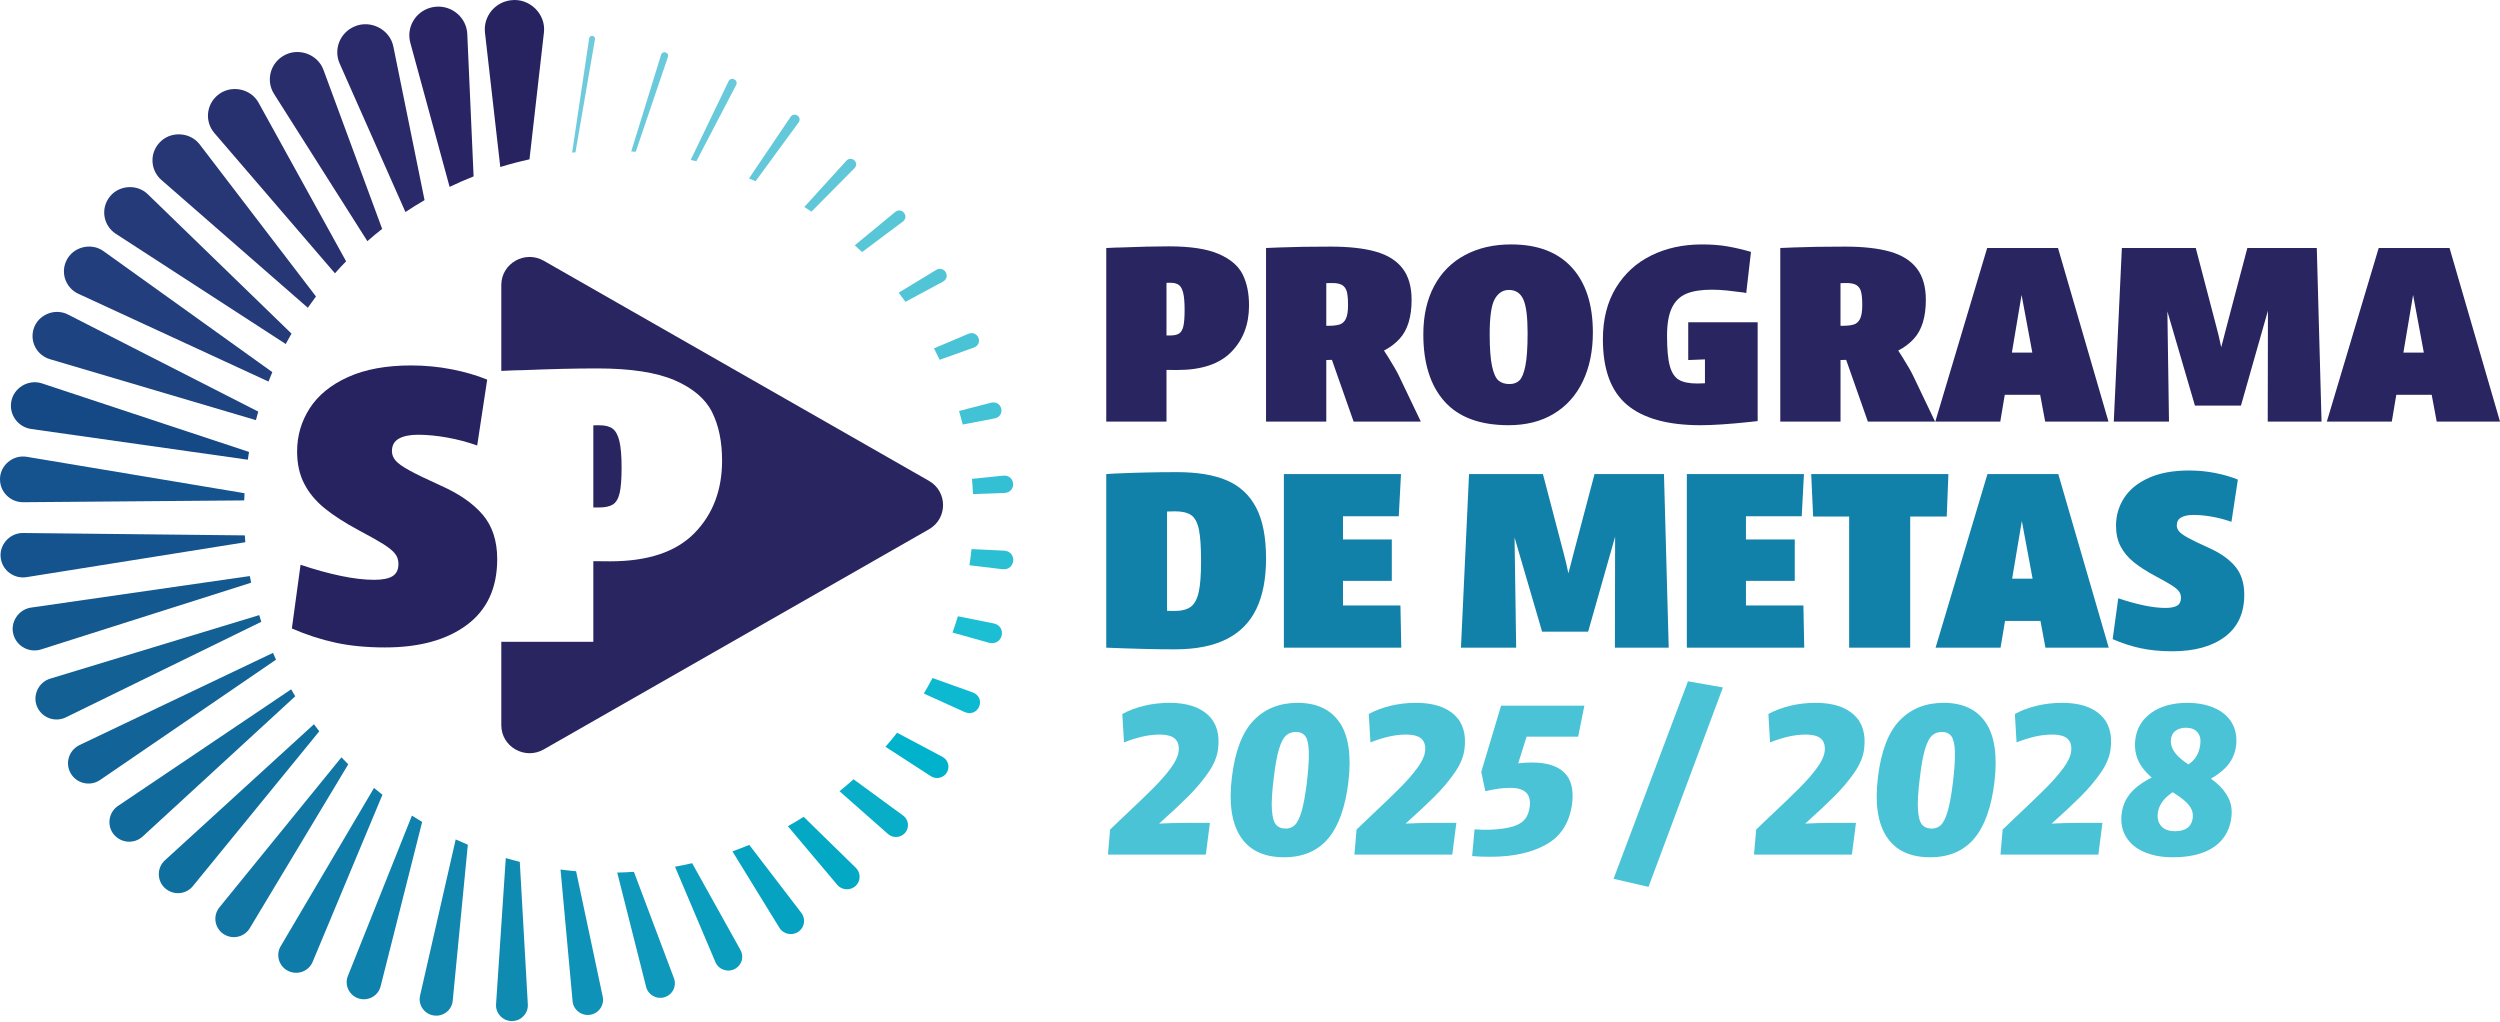 <svg width="719" height="294" viewBox="0 0 719 294" fill="none" xmlns="http://www.w3.org/2000/svg">
<path d="M350.48 73.031C347.111 71.575 342.352 70.85 336.203 70.85C332.245 70.85 327.702 70.955 322.57 71.169C321.659 71.169 320.188 71.223 318.158 71.328V121.256H335.483V106.388C336.593 106.404 337.64 106.413 338.61 106.413C345.56 106.413 350.735 104.681 354.129 101.212C357.524 97.748 359.223 93.289 359.223 87.837C359.223 84.343 358.609 81.369 357.38 78.907C356.151 76.445 353.849 74.49 350.48 73.035V73.031ZM340.335 93.826C340.093 94.858 339.678 95.558 339.093 95.927C338.504 96.296 337.648 96.485 336.525 96.485C336.178 96.485 335.83 96.477 335.483 96.477V81.335C335.868 81.331 336.245 81.327 336.606 81.327C337.674 81.327 338.491 81.537 339.051 81.96C339.61 82.384 340.026 83.151 340.293 84.263C340.56 85.374 340.695 86.989 340.695 89.103C340.695 91.217 340.577 92.794 340.335 93.826Z" fill="#282561"/>
<path d="M399.199 102.638C398.809 102.013 398.419 101.405 398.033 100.818C399.72 99.962 401.212 98.859 402.487 97.475C404.814 94.963 405.975 91.217 405.975 86.243C405.975 82.484 405.119 79.481 403.407 77.233C401.695 74.985 399.143 73.37 395.749 72.393C392.354 71.416 388.011 70.925 382.718 70.925C376.89 70.925 371.996 71.005 368.042 71.164C366.758 71.219 365.448 71.269 364.113 71.324V121.252H381.438V103.536C381.989 103.527 382.527 103.515 383.061 103.498L389.299 121.252H408.628L402.292 107.998C401.703 106.782 400.673 104.995 399.203 102.642L399.199 102.638ZM381.438 81.428C382.056 81.411 382.645 81.402 383.201 81.402C384.485 81.402 385.447 81.616 386.087 82.036C386.727 82.459 387.155 83.105 387.371 83.982C387.583 84.854 387.693 86.113 387.693 87.752C387.693 89.552 387.477 90.877 387.053 91.72C386.625 92.567 386.01 93.109 385.209 93.348C384.408 93.587 383.285 93.704 381.84 93.704C381.709 93.704 381.573 93.704 381.438 93.704V81.428Z" fill="#282561"/>
<path d="M434.61 70.292C429.583 70.292 425.159 71.311 421.337 73.349C417.514 75.388 414.56 78.349 412.475 82.241C410.39 86.129 409.348 90.772 409.348 96.17C409.348 104.479 411.378 110.909 415.442 115.46C419.506 120.011 425.655 122.288 433.889 122.288C438.915 122.288 443.246 121.189 446.882 118.996C450.519 116.802 453.299 113.69 455.223 109.667C457.147 105.645 458.109 100.964 458.109 95.617C458.109 87.572 456.091 81.344 452.053 76.923C448.014 72.506 442.2 70.296 434.61 70.296V70.292ZM438.699 105.217C438.271 107.335 437.695 108.736 436.974 109.424C436.254 110.112 435.305 110.456 434.126 110.456C432.842 110.456 431.8 110.125 430.999 109.462C430.198 108.799 429.567 107.424 429.113 105.335C428.66 103.246 428.431 100.163 428.431 96.087C428.431 91.058 428.927 87.685 429.914 85.966C430.901 84.246 432.253 83.386 433.965 83.386C435.889 83.386 437.267 84.288 438.097 86.083C438.928 87.882 439.339 91.137 439.339 95.847C439.339 99.975 439.123 103.099 438.699 105.213V105.217Z" fill="#282561"/>
<path d="M485.534 103.549L490.344 103.356V110.226C489.589 110.268 488.865 110.297 488.178 110.297C485.826 110.297 484.046 109.941 482.847 109.228C481.643 108.515 480.775 107.189 480.241 105.26C479.707 103.331 479.44 100.432 479.44 96.57C479.44 93.13 479.906 90.446 480.842 88.512C481.779 86.583 483.169 85.233 485.012 84.465C486.856 83.697 489.276 83.316 492.272 83.316C493.717 83.316 495.213 83.395 496.764 83.555C498.315 83.714 499.836 83.899 501.337 84.108C501.659 84.163 501.951 84.213 502.218 84.268L503.583 72.44C501.176 71.752 498.904 71.224 496.764 70.85C494.624 70.481 492.191 70.297 489.466 70.297C484.063 70.297 479.215 71.354 474.909 73.472C470.604 75.59 467.209 78.698 464.721 82.8C462.234 86.902 460.992 91.834 460.992 97.601C460.992 106.279 463.319 112.562 467.968 116.455C472.621 120.343 479.651 122.289 489.06 122.289C492.641 122.289 497.425 121.97 503.417 121.337L505.502 121.098V92.681H485.534V103.557V103.549Z" fill="#282561"/>
<path d="M547.095 102.638C546.705 102.013 546.315 101.405 545.93 100.818C547.616 99.962 549.108 98.859 550.384 97.475C552.71 94.963 553.871 91.217 553.871 86.243C553.871 82.484 553.015 79.481 551.303 77.233C549.591 74.985 547.04 73.37 543.645 72.393C540.251 71.416 535.907 70.925 530.614 70.925C524.787 70.925 519.892 71.005 515.938 71.164C514.654 71.219 513.345 71.269 512.01 71.324V121.252H529.334V103.536C529.885 103.527 530.423 103.515 530.957 103.498L537.195 121.252H556.524L550.189 107.998C549.6 106.782 548.57 104.995 547.099 102.642L547.095 102.638ZM529.33 81.428C529.949 81.411 530.538 81.402 531.093 81.402C532.377 81.402 533.339 81.616 533.979 82.036C534.619 82.459 535.047 83.105 535.263 83.982C535.475 84.854 535.585 86.113 535.585 87.752C535.585 89.552 535.369 90.877 534.945 91.72C534.517 92.567 533.903 93.109 533.102 93.348C532.301 93.587 531.178 93.704 529.732 93.704C529.601 93.704 529.466 93.704 529.33 93.704V81.428Z" fill="#282561"/>
<path d="M571.511 71.324L556.594 121.252H575.278L576.571 113.552H586.755L588.191 121.252H606.397L591.882 71.324H571.511ZM578.618 101.409L581.406 84.825L584.496 101.409H578.618Z" fill="#282561"/>
<path d="M646.338 71.324L640.405 93.788C639.875 95.722 639.346 97.752 638.824 99.87C638.337 97.517 637.82 95.353 637.278 93.394L631.501 71.328H610.248L607.922 121.256H623.801L623.339 89.564L631.264 116.651H644.499L652.258 89.346L652.199 121.256H667.676L666.311 71.328H646.342L646.338 71.324Z" fill="#282561"/>
<path d="M700.795 121.252H719.001L704.486 71.324H684.115L669.197 121.252H687.882L689.175 113.552H699.358L700.795 121.252ZM691.217 101.409L694.006 84.825L697.095 101.409H691.217Z" fill="#282561"/>
<path d="M352.845 138.167C349.129 136.578 344.357 135.785 338.53 135.785C332.703 135.785 326.765 135.919 320.726 136.183L318.158 136.343V186.271C325.858 186.59 332.436 186.749 337.89 186.749C343.933 186.749 348.891 185.772 352.769 183.813C356.646 181.855 359.507 178.944 361.351 175.081C363.194 171.218 364.118 166.403 364.118 160.636C364.118 154.5 363.169 149.618 361.27 145.99C359.371 142.366 356.566 139.757 352.849 138.171L352.845 138.167ZM344.742 170.316C344.289 172.329 343.526 173.73 342.458 174.523C341.386 175.316 339.809 175.714 337.724 175.714C337.068 175.714 336.368 175.702 335.639 175.681V147.114C336.415 147.08 337.19 147.059 337.966 147.059C340.051 147.059 341.615 147.445 342.657 148.208C343.7 148.976 344.42 150.364 344.823 152.377C345.225 154.391 345.425 157.406 345.425 161.424C345.425 165.442 345.196 168.303 344.742 170.316Z" fill="#1281AA"/>
<path d="M386.246 174.125V167.062H400.282V155.154H386.246V148.485H402.287L402.927 136.343H369.244V186.271H403.007L402.766 174.125H386.246Z" fill="#1281AA"/>
<path d="M458.586 136.343L452.653 158.807C452.123 160.741 451.594 162.771 451.072 164.889C450.585 162.536 450.068 160.372 449.526 158.413L443.749 136.347H422.497L420.17 186.275H436.049L435.587 154.584L443.512 181.67H456.747L464.506 154.365L464.447 186.275H479.924L478.559 136.347H458.59L458.586 136.343Z" fill="#1281AA"/>
<path d="M502.137 174.125V167.062H516.173V155.154H502.137V148.485H518.177L518.817 136.343H485.135V186.271H518.898L518.656 174.125H502.137Z" fill="#1281AA"/>
<path d="M559.882 148.565L560.361 136.343H520.902L521.462 148.565H531.811V186.271H549.372V148.565H559.882Z" fill="#1281AA"/>
<path d="M571.591 136.343L556.674 186.271H575.359L576.651 178.571H586.835L588.271 186.271H606.477L591.963 136.343H571.591ZM578.694 166.424L581.482 149.84L584.572 166.424H578.694Z" fill="#1281AA"/>
<path d="M642.767 162.813C640.975 160.724 638.398 158.937 635.029 157.457C632.461 156.295 630.55 155.368 629.295 154.68C628.037 153.992 627.18 153.384 626.727 152.855C626.274 152.327 626.045 151.744 626.045 151.111C626.045 150.054 626.473 149.286 627.329 148.808C628.185 148.33 629.359 148.095 630.859 148.095C632.516 148.095 634.309 148.267 636.233 148.611C638.157 148.955 640 149.446 641.767 150.079L643.611 137.932C641.687 137.14 639.508 136.502 637.076 136.028C634.643 135.55 632.143 135.315 629.575 135.315C624.977 135.315 621.099 136.028 617.946 137.458C614.789 138.889 612.437 140.805 610.89 143.213C609.339 145.62 608.564 148.28 608.564 151.19C608.564 153.468 609.004 155.452 609.886 157.142C610.767 158.836 612.022 160.346 613.653 161.668C615.285 162.993 617.383 164.339 619.951 165.715C622.036 166.827 623.561 167.686 624.523 168.294C625.485 168.903 626.18 169.473 626.608 170.002C627.036 170.53 627.248 171.168 627.248 171.906C627.248 172.967 626.888 173.718 626.168 174.166C625.447 174.615 624.311 174.842 622.76 174.842C620.997 174.842 618.963 174.603 616.666 174.129C614.365 173.651 611.882 172.967 609.208 172.065L607.602 183.813C610.276 184.979 612.962 185.852 615.662 186.435C618.362 187.018 621.396 187.307 624.765 187.307C631.126 187.307 636.165 185.919 639.881 183.138C643.598 180.361 645.454 176.326 645.454 171.033C645.454 167.649 644.56 164.91 642.767 162.817V162.813Z" fill="#1281AA"/>
<path d="M347.383 205.578C344.883 203.288 341.226 202.138 336.407 202.138C333.793 202.138 331.326 202.424 329.008 202.99C326.69 203.56 324.613 204.34 322.778 205.339L323.261 213.513C325.096 212.788 326.864 212.23 328.559 211.844C330.254 211.458 331.886 211.265 333.445 211.265C335.649 211.265 337.17 211.697 338.022 212.557C338.87 213.421 339.179 214.646 338.95 216.235C338.768 217.598 337.997 219.188 336.645 221.004C335.293 222.82 333.606 224.741 331.585 226.759C329.563 228.78 326.766 231.469 323.189 234.828C321.905 236.053 320.596 237.303 319.265 238.574L318.646 245.792H346.794L347.964 236.666H341.15C338.484 236.666 335.89 236.737 333.36 236.871C336.835 233.755 339.632 231.142 341.734 229.04C343.959 226.817 345.875 224.544 347.481 222.229C349.087 219.914 350.028 217.666 350.303 215.485C350.854 211.173 349.88 207.868 347.379 205.574L347.383 205.578Z" fill="#4AC3D6"/>
<path d="M373.155 202.138C368.015 202.138 363.819 203.82 360.56 207.18C357.301 210.539 355.216 215.967 354.297 223.458C353.377 230.949 354.204 236.67 356.776 240.621C359.344 244.572 363.518 246.547 369.303 246.547C374.715 246.547 378.94 244.752 381.966 241.166C384.996 237.58 386.945 232.106 387.814 224.75C388.687 217.212 387.835 211.559 385.267 207.788C382.699 204.017 378.66 202.134 373.155 202.134V202.138ZM375.842 225.161C375.384 228.839 374.867 231.62 374.295 233.503C373.719 235.386 373.079 236.661 372.367 237.316C371.655 237.974 370.795 238.301 369.786 238.301C368.549 238.301 367.608 237.915 366.964 237.144C366.32 236.372 365.93 234.929 365.794 232.819C365.659 230.71 365.841 227.656 366.345 223.659C366.756 220.115 367.252 217.393 367.824 215.484C368.396 213.576 369.062 212.272 369.82 211.567C370.579 210.862 371.528 210.51 372.676 210.51C373.914 210.51 374.834 210.93 375.431 211.768C376.029 212.607 376.359 214.084 376.427 216.198C376.495 218.311 376.3 221.294 375.842 225.152V225.161Z" fill="#4AC3D6"/>
<path d="M418.264 205.578C415.764 203.288 412.107 202.138 407.288 202.138C404.673 202.138 402.207 202.424 399.889 202.99C397.571 203.56 395.494 204.34 393.659 205.339L394.142 213.513C395.977 212.788 397.745 212.23 399.44 211.844C401.135 211.458 402.766 211.265 404.326 211.265C406.53 211.265 408.051 211.697 408.903 212.557C409.75 213.421 410.06 214.646 409.831 216.235C409.649 217.598 408.877 219.188 407.526 221.004C406.174 222.82 404.487 224.741 402.466 226.759C400.444 228.78 397.647 231.469 394.07 234.828C392.786 236.053 391.477 237.303 390.146 238.574L389.527 245.792H417.675L418.845 236.666H412.03C409.365 236.666 406.771 236.737 404.241 236.871C407.716 233.755 410.513 231.142 412.615 229.04C414.84 226.817 416.756 224.544 418.362 222.229C419.968 219.914 420.909 217.666 421.184 215.485C421.735 211.173 420.76 207.868 418.26 205.574L418.264 205.578Z" fill="#4AC3D6"/>
<path d="M426.007 222.027L427.177 227.543C428.597 227.224 429.86 226.989 430.961 226.826C432.063 226.666 433.207 226.587 434.403 226.587C436.42 226.587 437.899 227.019 438.84 227.883C439.78 228.747 440.158 230.064 439.975 231.834C439.793 233.423 439.323 234.686 438.564 235.613C437.806 236.544 436.636 237.248 435.055 237.722C433.474 238.2 431.279 238.507 428.482 238.641C427.198 238.687 425.728 238.641 424.079 238.507L423.393 246.203C424.77 246.337 426.49 246.409 428.554 246.409C435.208 246.409 440.632 245.205 444.832 242.797C449.032 240.39 451.473 236.439 452.159 230.944C452.617 227.04 451.858 224.125 449.888 222.191C447.913 220.262 444.794 219.297 440.526 219.297C439.259 219.297 437.962 219.381 436.64 219.532C437.119 218.064 437.636 216.42 438.187 214.595L439.051 211.869H453.876L455.664 202.948H431.716L426.003 222.019L426.007 222.027Z" fill="#4AC3D6"/>
<path d="M464.061 252.746L474.109 255.061L495.51 197.713L485.462 195.943L464.061 252.746Z" fill="#4AC3D6"/>
<path d="M533.192 205.578C530.692 203.288 527.034 202.138 522.216 202.138C519.601 202.138 517.135 202.424 514.817 202.99C512.499 203.56 510.422 204.34 508.587 205.339L509.07 213.513C510.905 212.788 512.672 212.23 514.367 211.844C516.063 211.458 517.694 211.265 519.254 211.265C521.457 211.265 522.979 211.697 523.831 212.557C524.678 213.421 524.988 214.646 524.759 216.235C524.576 217.598 523.805 219.188 522.453 221.004C521.101 222.82 519.415 224.741 517.393 226.759C515.372 228.78 512.575 231.469 508.998 234.828C507.714 236.053 506.405 237.303 505.074 238.574L504.455 245.792H532.603L533.773 236.666H526.958C524.293 236.666 521.699 236.737 519.169 236.871C522.644 233.755 525.441 231.142 527.543 229.04C529.768 226.817 531.683 224.544 533.29 222.229C534.896 219.914 535.836 217.666 536.112 215.485C536.663 211.173 535.688 207.868 533.188 205.574L533.192 205.578Z" fill="#4AC3D6"/>
<path d="M558.962 202.138C553.821 202.138 549.626 203.82 546.367 207.18C543.108 210.539 541.023 215.967 540.104 223.458C539.184 230.949 540.01 236.67 542.583 240.621C545.151 244.572 549.325 246.547 555.11 246.547C560.522 246.547 564.747 244.752 567.773 241.166C570.803 237.58 572.752 232.106 573.621 224.75C574.494 217.212 573.642 211.559 571.074 207.788C568.506 204.017 564.467 202.134 558.962 202.134V202.138ZM561.649 225.161C561.191 228.839 560.674 231.62 560.102 233.503C559.526 235.386 558.886 236.661 558.174 237.316C557.462 237.974 556.602 238.301 555.593 238.301C554.355 238.301 553.415 237.915 552.77 237.144C552.126 236.372 551.736 234.929 551.601 232.819C551.465 230.71 551.647 227.656 552.152 223.659C552.563 220.115 553.059 217.393 553.631 215.484C554.203 213.576 554.868 212.272 555.627 211.567C556.385 210.862 557.335 210.51 558.483 210.51C559.721 210.51 560.64 210.93 561.238 211.768C561.835 212.607 562.166 214.084 562.234 216.198C562.301 218.311 562.107 221.294 561.649 225.152V225.161Z" fill="#4AC3D6"/>
<path d="M604.081 205.578C601.58 203.288 597.923 202.138 593.105 202.138C590.49 202.138 588.023 202.424 585.705 202.99C583.387 203.56 581.311 204.34 579.476 205.339L579.959 213.513C581.794 212.788 583.561 212.23 585.256 211.844C586.951 211.458 588.583 211.265 590.142 211.265C592.346 211.265 593.867 211.697 594.719 212.557C595.567 213.421 595.876 214.646 595.647 216.235C595.465 217.598 594.694 219.188 593.342 221.004C591.99 222.82 590.303 224.741 588.282 226.759C586.261 228.78 583.463 231.469 579.887 234.828C578.603 236.053 577.293 237.303 575.962 238.574L575.344 245.792H603.492L604.661 236.666H597.847C595.181 236.666 592.588 236.737 590.058 236.871C593.533 233.755 596.33 231.142 598.432 229.04C600.657 226.817 602.572 224.544 604.178 222.229C605.784 219.914 606.725 217.666 607.001 215.485C607.552 211.173 606.577 207.868 604.076 205.574L604.081 205.578Z" fill="#4AC3D6"/>
<path d="M643.131 214.13C643.36 211.722 642.924 209.613 641.826 207.797C640.724 205.98 639.063 204.584 636.838 203.606C634.613 202.629 632.032 202.143 629.096 202.143C624.828 202.143 621.353 203.107 618.67 205.037C615.988 206.966 614.462 209.567 614.094 212.834C613.771 215.833 614.462 218.475 616.157 220.769C616.874 221.738 617.772 222.69 618.831 223.63C617.03 224.515 615.467 225.521 614.161 226.662C611.822 228.705 610.491 231.205 610.169 234.153C609.894 236.607 610.318 238.775 611.441 240.659C612.564 242.542 614.297 243.997 616.636 245.016C618.976 246.04 621.73 246.547 624.896 246.547C628.244 246.547 631.126 246.103 633.533 245.218C635.94 244.333 637.843 243.016 639.245 241.267C640.644 239.518 641.483 237.395 641.758 234.9C641.987 232.903 641.699 231.096 640.898 229.485C640.093 227.874 638.936 226.432 637.423 225.161C636.944 224.758 636.419 224.351 635.859 223.944C637.461 223.047 638.868 221.994 640.072 220.769C641.839 218.974 642.86 216.764 643.136 214.13H643.131ZM624.345 212.767C624.438 211.63 624.883 210.77 625.688 210.179C626.489 209.587 627.489 209.294 628.68 209.294C630.147 209.294 631.248 209.726 631.982 210.59C632.715 211.454 632.99 212.586 632.808 213.996C632.626 215.631 632.121 216.995 631.295 218.081C630.791 218.744 630.159 219.335 629.396 219.847C627.739 218.744 626.532 217.733 625.79 216.823C624.735 215.531 624.252 214.18 624.345 212.771V212.767ZM630.608 235.445C630.426 236.628 629.909 237.521 629.062 238.134C628.214 238.746 627.053 239.052 625.587 239.052C623.798 239.052 622.476 238.587 621.628 237.655C620.781 236.724 620.425 235.508 620.56 234.011C620.743 232.333 621.501 230.823 622.832 229.481C623.396 228.915 624.074 228.365 624.849 227.837C626.341 228.755 627.515 229.602 628.371 230.37C629.358 231.255 630.011 232.098 630.333 232.891C630.655 233.688 630.744 234.535 630.608 235.445Z" fill="#4AC3D6"/>
<path d="M171.118 11.274L165.507 43.792C165.185 43.822 164.863 43.851 164.541 43.885L169.444 11.01C169.635 9.915 171.279 10.159 171.118 11.274Z" fill="#6FCBDC"/>
<path d="M192.098 16.37L182.838 43.646C182.406 43.612 181.973 43.587 181.541 43.558L190.131 15.745C190.563 14.458 192.504 15.058 192.098 16.37Z" fill="#6ACADB"/>
<path d="M211.722 24.432L200.267 46.38C199.729 46.246 199.191 46.12 198.648 45.998L209.536 23.362C210.273 21.928 212.434 22.968 211.722 24.432Z" fill="#67C9DA"/>
<path d="M229.698 35.182L217.302 52.122C216.675 51.846 216.044 51.581 215.412 51.321L227.388 33.592C228.473 32.074 230.766 33.634 229.698 35.182Z" fill="#62C8DA"/>
<path d="M245.768 48.356L233.376 60.867C232.694 60.414 232.008 59.97 231.312 59.533L243.446 46.196C244.916 44.665 247.23 46.791 245.768 48.356Z" fill="#5FC7D8"/>
<path d="M259.692 63.698L247.932 72.494C247.241 71.835 246.542 71.185 245.834 70.548L257.484 60.943C259.374 59.483 261.569 62.193 259.692 63.698Z" fill="#57C6D7"/>
<path d="M271.241 80.974L260.409 86.8C259.769 85.915 259.117 85.043 258.451 84.179L269.275 77.611C271.584 76.31 273.542 79.632 271.241 80.974Z" fill="#51C4D5"/>
<path d="M280.144 99.937L270.244 103.477C269.723 102.365 269.185 101.266 268.621 100.18L278.567 95.977C281.297 94.942 282.865 98.846 280.144 99.937Z" fill="#4AC3D6"/>
<path d="M286.14 120.312L276.88 122.099C276.554 120.786 276.198 119.486 275.816 118.194L285.106 115.804C288.208 115.124 289.25 119.587 286.14 120.312Z" fill="#41C2D5"/>
<path d="M288.964 141.77L279.84 142.097C279.768 140.634 279.667 139.174 279.535 137.723L288.613 136.792C292.05 136.569 292.414 141.51 288.964 141.77Z" fill="#33C0D4"/>
<path d="M288.396 163.715L278.814 162.565C279.048 161.026 279.247 159.478 279.408 157.918L288.854 158.371C292.549 158.698 292.113 164.004 288.396 163.715Z" fill="#2BBFD3"/>
<path d="M284.493 184.875L273.945 181.918C274.496 180.374 275.013 178.818 275.492 177.241L285.858 179.309C289.719 180.248 288.379 185.785 284.493 184.875Z" fill="#1CBED3"/>
<path d="M277.502 204.814L265.695 199.467C266.564 197.999 267.395 196.51 268.187 195L279.833 199.169C283.761 200.775 281.456 206.391 277.502 204.814Z" fill="#0DB9D1"/>
<path d="M272.382 222.048C271.488 223.718 269.297 224.267 267.712 223.227L254.672 214.776C255.82 213.459 256.931 212.112 258.003 210.736L271.047 217.67C272.64 218.513 273.234 220.476 272.382 222.048Z" fill="#00B2CC"/>
<path d="M260.465 239.337C259.27 240.952 256.884 241.191 255.384 239.857L241.445 227.555C242.823 226.448 244.166 225.299 245.48 224.12L259.736 234.551C261.274 235.675 261.596 237.814 260.465 239.337Z" fill="#08AEC8"/>
<path d="M246.175 254.692C244.683 256.202 242.144 256.097 240.784 254.466L226.596 237.613C228.134 236.753 229.651 235.856 231.139 234.92L246.145 249.592C247.573 250.993 247.59 253.274 246.175 254.692Z" fill="#03A8C5"/>
<path d="M229.744 267.879C227.956 269.234 225.32 268.735 224.159 266.826L210.648 244.857C212.28 244.274 213.899 243.653 215.492 242.99L230.486 262.569C231.761 264.238 231.431 266.612 229.744 267.879Z" fill="#06A2C2"/>
<path d="M211.394 278.641C209.326 279.786 206.656 278.864 205.753 276.699L194.129 249.269C195.786 248.971 197.426 248.632 199.053 248.254L212.975 273.243C214.043 275.164 213.339 277.584 211.394 278.641Z" fill="#0A9DBE"/>
<path d="M191.369 286.716C189.043 287.592 186.415 286.216 185.822 283.826L177.516 250.951C179.122 250.918 180.719 250.846 182.309 250.737L193.84 281.364C194.649 283.519 193.543 285.914 191.369 286.716Z" fill="#0E98BB"/>
<path d="M169.954 291.811C167.407 292.357 164.898 290.52 164.678 287.949L161.207 250.079C162.69 250.276 164.182 250.439 165.686 250.569L173.349 286.665C173.844 289.014 172.327 291.317 169.954 291.811Z" fill="#0E92B7"/>
<path d="M147.489 293.653C144.768 293.821 142.471 291.518 142.666 288.834L145.463 246.782C146.794 247.172 148.137 247.533 149.493 247.868L151.803 288.876C151.943 291.375 150.01 293.514 147.489 293.653Z" fill="#0F8BB2"/>
<path d="M134.55 242.944L130.197 287.839C129.947 290.431 127.621 292.331 125.002 292.08C122.167 291.832 120.166 289.089 120.811 286.35L131.058 241.422C132.21 241.95 133.376 242.462 134.55 242.944Z" fill="#1186AE"/>
<path d="M121.411 236.384L109.46 283.679C108.795 286.304 106.108 287.902 103.455 287.244C100.573 286.556 98.946 283.41 100.052 280.688L118.466 234.577C119.436 235.197 120.419 235.797 121.411 236.384Z" fill="#0E81AC"/>
<path d="M109.988 228.575L89.917 276.632C88.832 279.229 85.828 280.462 83.204 279.388C80.34 278.243 79.157 274.753 80.73 272.128L107.564 226.616C108.36 227.283 109.17 227.937 109.988 228.575Z" fill="#0E7BA8"/>
<path d="M100.155 219.821L71.837 266.944C70.333 269.444 67.066 270.266 64.535 268.777C62.01 267.288 61.179 264.054 62.684 261.554C62.789 261.37 62.925 261.181 63.056 261.013C63.056 261.013 63.056 261.013 63.061 261.013L63.069 261.001C63.069 261.001 63.099 260.963 63.111 260.946L98.201 217.8C98.845 218.483 99.494 219.159 100.155 219.825V219.821Z" fill="#1176A4"/>
<path d="M91.824 210.321L55.472 254.848C53.56 257.192 50.09 257.553 47.721 255.661C45.11 253.61 44.983 249.621 47.445 247.407L90.286 208.291C90.79 208.975 91.303 209.65 91.824 210.321Z" fill="#0F70A0"/>
<path d="M84.914 200.247L41.043 240.566C38.738 242.688 35.132 242.554 32.987 240.272C30.614 237.785 31.093 233.666 33.958 231.766L83.74 198.246C84.121 198.917 84.515 199.584 84.914 200.247Z" fill="#116A9C"/>
<path d="M79.378 189.723L28.794 224.317C26.12 226.146 22.45 225.483 20.603 222.833C18.755 220.186 19.424 216.558 22.099 214.725C22.311 214.583 22.552 214.444 22.777 214.327C22.777 214.327 22.781 214.327 22.798 214.314C22.798 214.314 22.802 214.314 22.806 214.31L22.836 214.293L22.891 214.268L78.513 187.765C78.793 188.423 79.081 189.073 79.378 189.723Z" fill="#126498"/>
<path d="M75.153 178.826L18.959 206.303C15.95 207.775 12.306 206.555 10.819 203.577C9.149 200.305 10.937 196.212 14.484 195.163L74.552 176.906C74.747 177.547 74.946 178.189 75.153 178.826Z" fill="#136094"/>
<path d="M72.221 167.586L11.823 186.77C8.526 187.815 5 186.02 3.945 182.761C2.737 179.158 5.216 175.245 9.005 174.729L71.852 165.665C71.967 166.307 72.09 166.948 72.221 167.586Z" fill="#135990"/>
<path d="M70.555 155.943L7.644 165.984C4.126 166.546 0.812 164.176 0.244 160.695C-0.425 156.836 2.736 153.217 6.686 153.292L70.406 153.976C70.449 154.634 70.499 155.289 70.555 155.943Z" fill="#14538E"/>
<path d="M70.324 141.85C70.29 142.538 70.261 143.23 70.24 143.918L6.697 144.438C3.027 144.471 0.031 141.552 0.001 137.92C-0.075 133.877 3.73 130.681 7.748 131.385L70.324 141.85Z" fill="#14538E"/>
<path d="M71.62 129.98C71.493 130.723 71.379 131.465 71.268 132.212L9.002 123.383C5.268 122.854 2.674 119.432 3.208 115.737C3.764 111.601 8.158 108.929 12.137 110.284L71.62 129.98Z" fill="#154985"/>
<path d="M74.279 118.383C74.037 119.197 73.813 120.01 73.597 120.833L14.368 103.305C10.652 102.206 8.541 98.335 9.651 94.66C10.855 90.529 15.758 88.478 19.593 90.479L74.279 118.383Z" fill="#1E4381"/>
<path d="M78.32 107.025C77.939 107.923 77.57 108.824 77.218 109.734L22.55 84.502C18.939 82.841 17.38 78.596 19.062 75.027C20.91 70.992 26.228 69.637 29.818 72.263L78.32 107.025Z" fill="#223E7D"/>
<path d="M83.832 95.944C83.264 96.929 82.713 97.928 82.179 98.934L33.312 67.243C29.897 65.028 28.939 60.49 31.181 57.109C33.66 53.271 39.288 52.68 42.538 55.893L83.832 95.944Z" fill="#253A79"/>
<path d="M90.874 85.265C90.073 86.331 89.289 87.413 88.531 88.511L46.419 51.757C43.279 49.014 42.978 44.27 45.745 41.163C48.839 37.61 54.666 37.841 57.48 41.599L90.874 85.265Z" fill="#273675"/>
<path d="M99.539 75.153C98.445 76.277 97.373 77.426 96.331 78.601L61.661 38.269C58.881 35.035 59.275 30.178 62.542 27.427C66.212 24.26 72.116 25.359 74.4 29.599L99.539 75.153Z" fill="#283170"/>
<path d="M109.91 65.829C108.461 66.966 107.041 68.14 105.655 69.356L78.821 27.024C76.482 23.337 77.609 18.476 81.334 16.161C85.538 13.481 91.378 15.477 93.043 20.133L109.91 65.829Z" fill="#2A2D6C"/>
<path d="M122.101 57.558C120.233 58.644 118.398 59.785 116.605 60.976L97.687 18.279C95.878 14.198 97.755 9.442 101.878 7.651C106.553 5.554 112.185 8.469 113.143 13.447L122.101 57.558Z" fill="#2A2969"/>
<path d="M136.208 50.73C133.864 51.652 131.563 52.659 129.308 53.745L118.01 12.31C116.807 7.906 119.438 3.377 123.888 2.19C128.334 1.003 132.911 3.607 134.114 8.007C134.267 8.569 134.356 9.169 134.39 9.727V9.794L136.208 50.73Z" fill="#292565"/>
<path d="M156.43 9.4L152.277 45.827C149.433 46.447 146.632 47.186 143.882 48.033L139.479 9.4C138.949 4.765 142.318 0.588 146.997 0.063C152.362 -0.604 157.091 4.106 156.43 9.4Z" fill="#272361"/>
<path d="M178.771 134.439C178.771 137.739 178.58 140.197 178.208 141.808C177.83 143.414 177.186 144.509 176.267 145.088C175.351 145.667 174.016 145.952 172.266 145.952C171.724 145.952 171.181 145.943 170.639 145.939V122.321C171.24 122.309 171.825 122.305 172.389 122.305C174.059 122.305 175.33 122.636 176.207 123.294C177.08 123.957 177.724 125.152 178.144 126.885C178.559 128.621 178.771 131.138 178.771 134.439Z" fill="#292561"/>
<path d="M267.157 152.235L156.379 215.535C150.954 218.634 144.174 214.759 144.174 208.56V184.585H170.639V161.391C172.373 161.416 174 161.433 175.517 161.433C186.358 161.433 194.431 158.728 199.728 153.321C205.021 147.915 207.67 140.961 207.67 132.459C207.67 127.011 206.712 122.368 204.792 118.53C202.872 114.688 199.287 111.639 194.032 109.366C188.777 107.097 181.357 105.96 171.767 105.96C165.592 105.96 158.502 106.128 150.497 106.455C149.162 106.455 147.056 106.53 144.174 106.673V81.965C144.174 75.765 150.954 71.89 156.379 74.99L267.157 138.285C272.581 141.389 272.581 149.136 267.157 152.235Z" fill="#292561"/>
<path d="M96.513 184.833C92.301 183.927 88.109 182.564 83.939 180.747L86.44 162.423C90.61 163.828 94.487 164.897 98.073 165.64C101.658 166.382 104.828 166.755 107.582 166.755C110.002 166.755 111.774 166.407 112.901 165.703C114.028 165.002 114.592 163.828 114.592 162.175C114.592 161.022 114.257 160.028 113.592 159.206C112.922 158.384 111.842 157.494 110.341 156.542C108.841 155.594 106.464 154.252 103.209 152.52C99.204 150.373 95.933 148.271 93.39 146.208C90.843 144.144 88.885 141.791 87.512 139.149C86.135 136.506 85.448 133.411 85.448 129.863C85.448 125.324 86.656 121.176 89.076 117.418C91.496 113.664 95.161 110.67 100.086 108.443C105.006 106.215 111.053 105.1 118.224 105.1C122.229 105.1 126.123 105.473 129.92 106.215C133.713 106.958 137.112 107.948 140.117 109.185L137.239 128.13C134.484 127.141 131.607 126.377 128.607 125.84C125.606 125.304 122.809 125.035 120.224 125.035C117.889 125.035 116.054 125.404 114.719 126.151C113.384 126.893 112.719 128.093 112.719 129.741C112.719 130.731 113.071 131.641 113.782 132.467C114.49 133.294 115.825 134.241 117.787 135.315C119.745 136.389 122.729 137.836 126.733 139.648C131.988 141.959 136.01 144.744 138.807 148.007C141.6 151.27 142.998 155.54 142.998 160.82C142.998 169.075 140.1 175.37 134.302 179.703C128.505 184.036 120.644 186.204 110.719 186.204C105.464 186.204 100.73 185.751 96.517 184.841L96.513 184.833Z" fill="#272361"/>
</svg>
